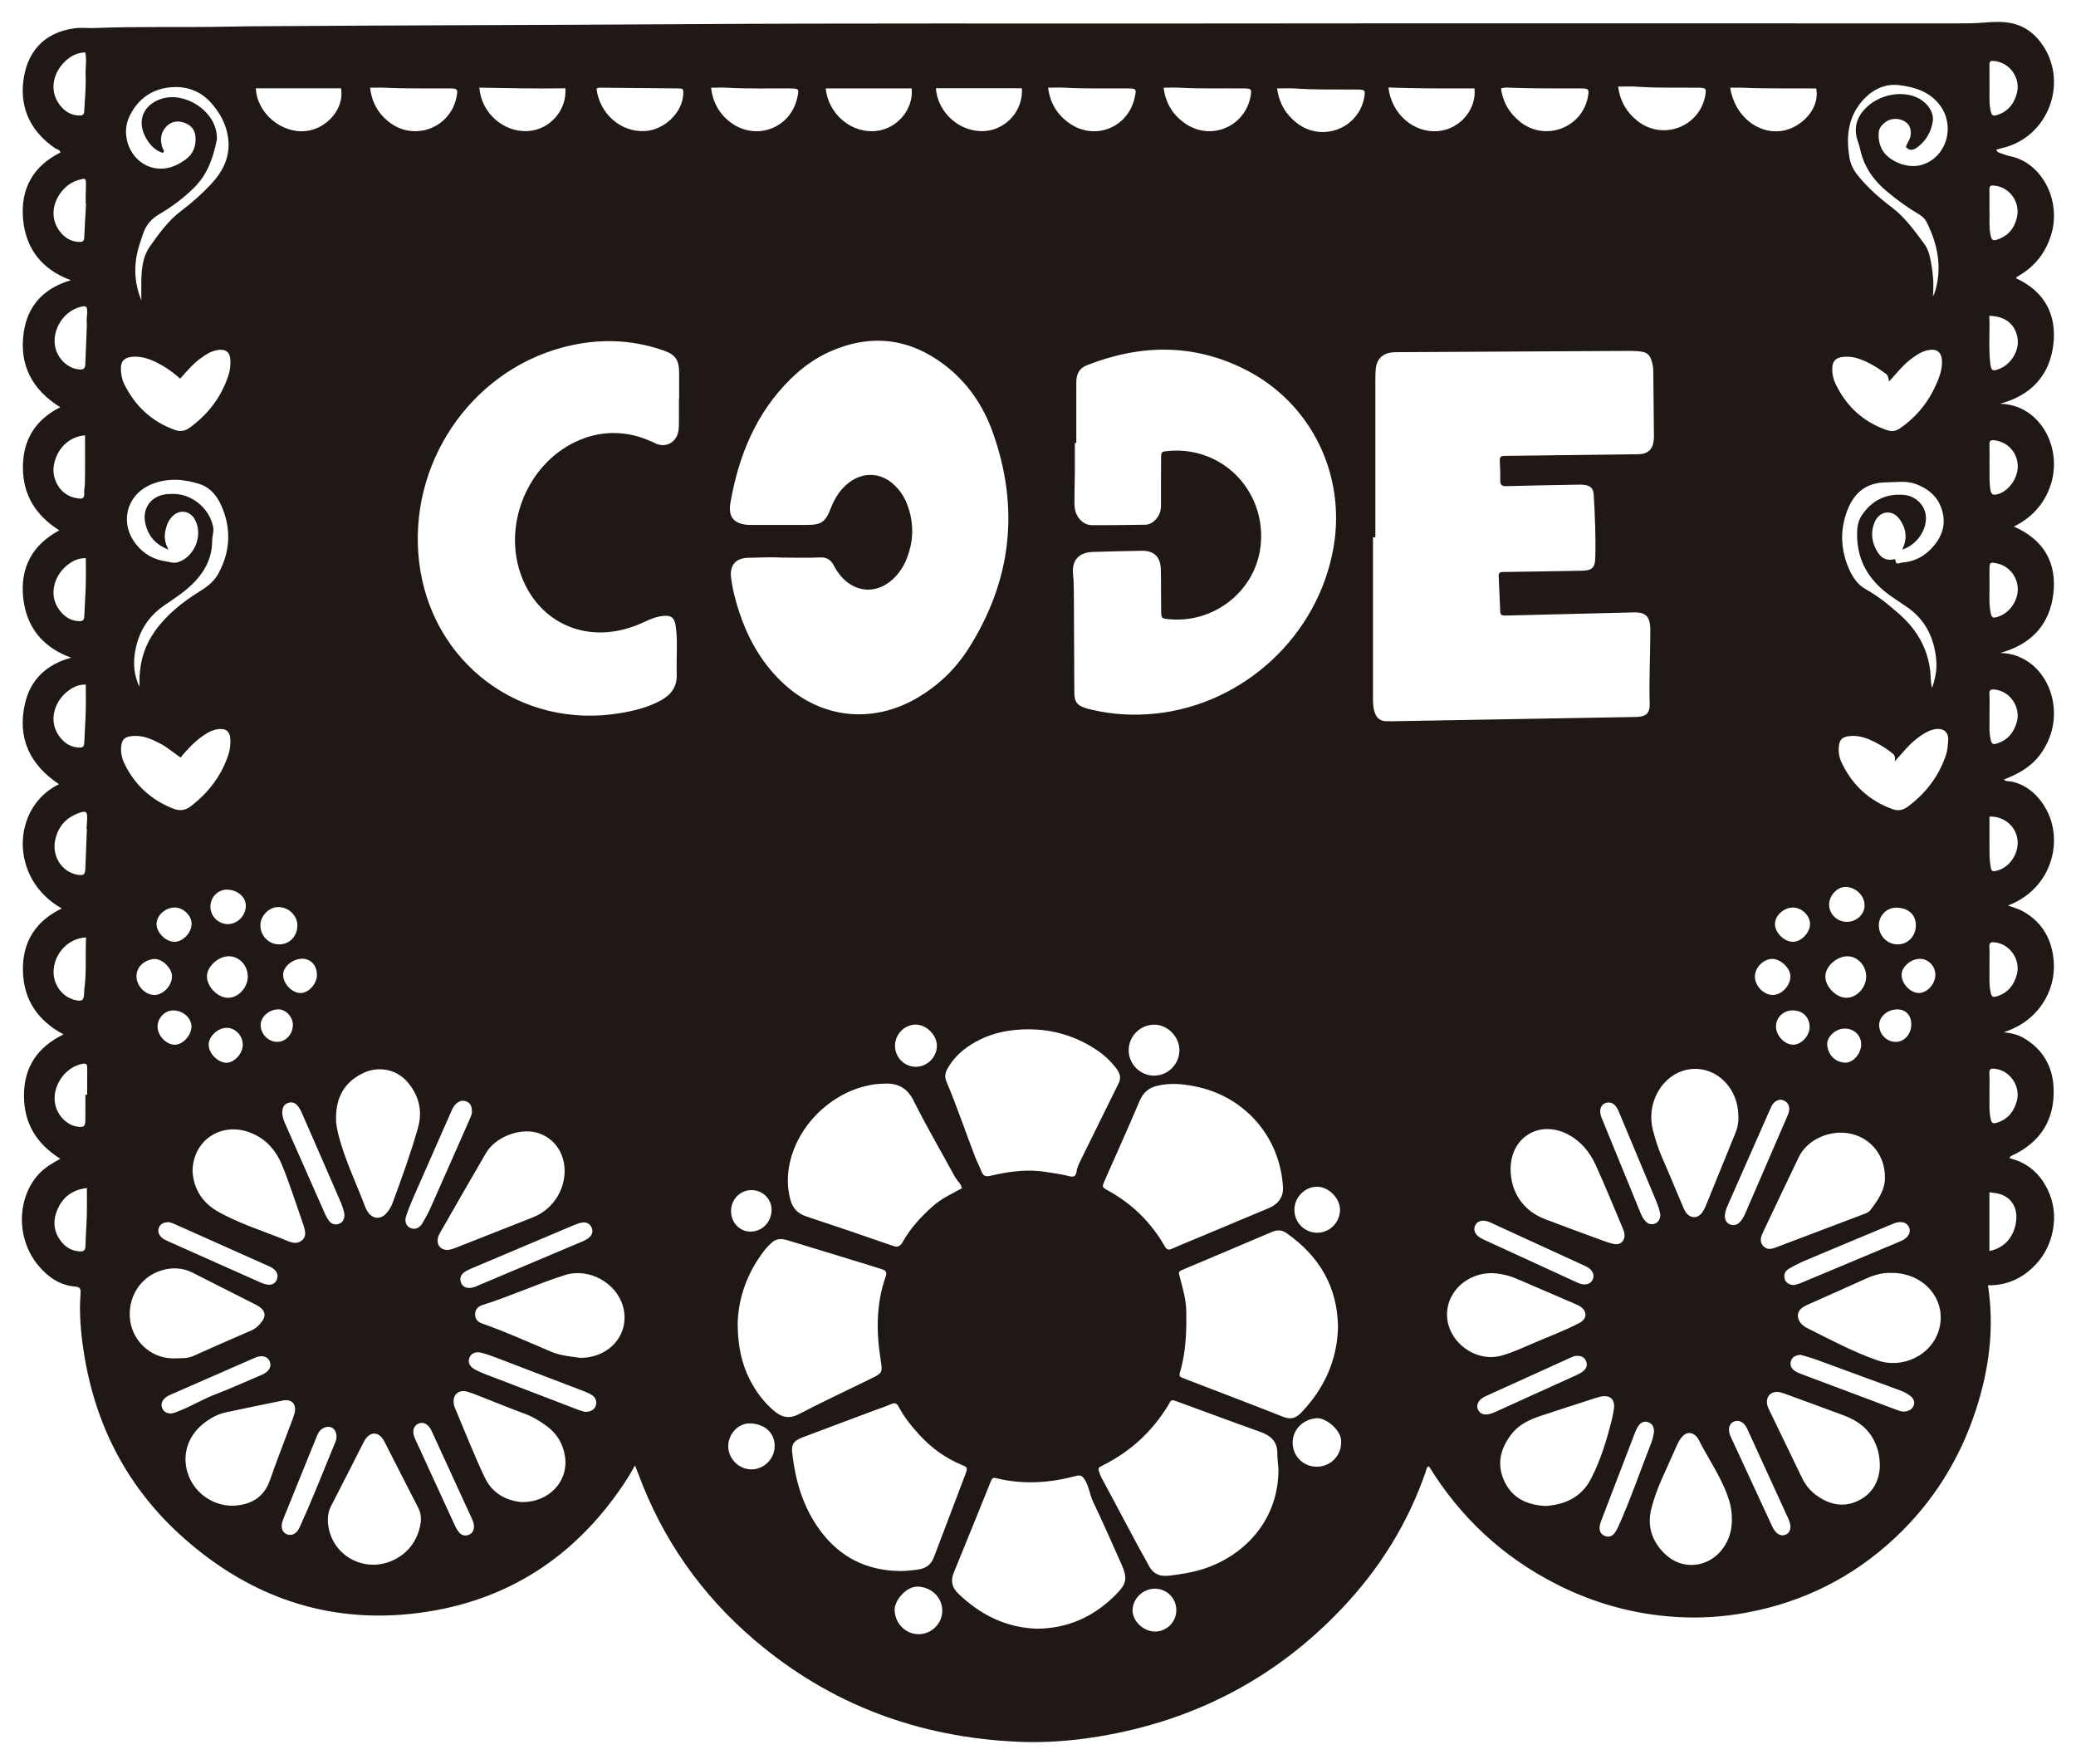 <svg width="379" height="322" viewBox="0 0 379 322" fill="none" xmlns="http://www.w3.org/2000/svg">
<g filter="url(#filter0_d_75_87)">
<path d="M362.931 230.615C364.129 238.479 363.13 245.908 360.781 253.186C357.846 262.291 352.933 270.182 345.953 276.721C338.283 283.905 329.243 288.429 318.894 290.361C314.661 291.151 310.397 291.418 306.133 291.167C298.395 290.706 291.05 288.685 284.117 285.156C274.344 280.182 266.627 273.004 260.877 263.663C260.406 263.773 260.432 264.213 260.317 264.538C257.047 274.082 251.815 282.428 244.878 289.717C232.745 302.466 217.912 310.11 200.589 312.979C195.661 313.796 190.68 314.163 185.694 313.932C167.654 313.1 151.566 307.152 137.754 295.376C128.038 287.093 120.939 276.973 116.512 264.983C116.35 264.548 116.172 264.113 115.932 263.501C115.398 264.407 114.985 265.176 114.519 265.904C105.897 279.303 93.806 287.722 78.063 290.193C61.2 292.837 46.274 288.046 33.534 276.742C23.264 267.627 17.299 256.108 15.254 242.542C14.73 239.065 14.432 235.578 14.709 232.065C14.767 231.316 14.657 230.929 13.705 230.85C10.869 230.615 8.703 229.075 6.935 226.929C2.964 222.106 3.063 214.787 6.987 210.41C8.107 209.163 9.53 208.357 11.005 207.514C6.705 204.807 4.371 201.09 4.376 195.974C4.387 190.765 6.83 187.152 11.596 184.817C6.872 182.293 4.308 178.487 4.188 173.246C4.062 167.979 6.464 164.156 11.277 161.826C1.614 156.386 2.121 143.344 10.775 139.145C5.459 135.616 3.136 130.736 4.549 124.479C5.527 120.134 8.384 117.317 12.998 116.05C7.714 114.16 4.795 110.39 4.235 105.102C3.665 99.719 5.82 95.478 10.832 92.808C6.574 90.132 4.219 86.415 4.183 81.425C4.146 76.347 6.427 72.629 11 70.336C5.904 67.178 3.482 62.665 4.324 56.738C5.02 51.843 7.903 48.628 12.941 47.151C7.672 45.214 4.722 41.434 4.219 36.072C3.707 30.591 5.941 26.371 11.021 23.847C10.963 23.302 10.419 23.302 10.09 23.077C5.752 20.13 3.639 15.962 4.251 10.836C4.858 5.773 7.761 1.94 13.647 1.16C14.861 0.998 16.054 1.165 17.252 1.118C25.262 0.794 33.278 1.034 41.288 0.867C42.768 0.835 44.249 0.809 45.735 0.799C71.863 0.61 97.996 0.584 124.125 0.417C155.579 0.207 187.039 0.328 218.493 0.291C264.665 0.239 310.832 0.275 357.003 0.275C358.793 0.275 360.577 0.27 362.377 0.113C363.93 -0.018 365.62 -0.097 367.227 0.233C369.419 0.684 371.145 1.898 372.49 3.647C377.874 10.647 374.08 21.093 365.469 23.041C365.155 23.109 364.851 23.213 364.443 23.329C364.616 23.805 364.982 23.884 365.312 23.994C365.83 24.161 366.342 24.381 366.876 24.486C372.851 25.648 376.445 32.753 374.405 39.047C373.453 41.984 371.731 44.298 369.147 45.974C368.827 46.183 368.493 46.371 368.174 46.576C368.137 46.596 368.132 46.665 368.069 46.806C373.212 49.162 375.503 53.377 374.87 58.833C374.216 64.461 370.873 68.158 365.113 69.707C372.767 69.802 377.146 78.614 373.887 85.792C372.61 88.603 370.58 90.666 367.661 92.122C373.16 94.51 375.556 98.808 374.855 104.468C374.164 110.023 370.821 113.662 365.165 115.181C372.94 115.374 377.083 124.238 373.897 131.265C372.354 134.663 370.073 136.674 365.845 138.286C365.992 138.391 366.117 138.553 366.248 138.558C370.428 138.757 373.746 142.601 374.677 146.658C375.964 152.266 373.17 158.842 366.562 161.292C367.488 161.638 368.43 161.858 369.246 162.308C372.861 164.303 374.645 167.502 374.938 171.534C375.331 176.827 372.165 182.403 365.809 184.419C367.227 184.597 368.336 184.848 369.335 185.414C372.872 187.424 374.729 190.587 374.907 194.54C375.169 200.325 372.563 204.53 367.247 206.97C367.153 207.012 367.064 207.08 366.986 207.148C366.949 207.179 366.949 207.242 366.881 207.42C369.754 208.132 371.941 209.771 373.416 212.368C374.713 214.645 375.221 217.096 374.912 219.651C374.551 222.672 373.29 225.316 371.035 227.436C368.786 229.552 366.128 230.651 362.931 230.62V230.615ZM251.093 94.08C250.947 94.08 250.806 94.08 250.659 94.08C250.659 103.745 250.659 113.416 250.659 123.081C250.659 124.123 250.633 125.16 251.015 126.171C251.371 127.108 251.993 127.6 252.977 127.647C253.359 127.663 253.746 127.663 254.128 127.657C263.734 127.49 273.334 127.317 282.94 127.15C288.151 127.061 293.367 126.977 298.578 126.877C300.551 126.841 301.226 126.223 301.168 124.328C301.043 120.149 301.268 115.982 301.283 111.809C301.283 111.207 301.309 110.594 301.231 109.997C301.043 108.526 300.31 107.866 298.84 107.793C298.291 107.767 297.741 107.798 297.192 107.814C290.113 107.987 283.034 108.159 275.955 108.337C275.516 108.348 275.076 108.348 274.637 108.358C274.177 108.374 273.91 108.185 273.889 107.704C273.795 105.51 273.7 103.316 273.601 101.117C273.58 100.635 273.81 100.41 274.281 100.41C274.663 100.41 275.05 100.4 275.432 100.395C279.879 100.327 284.321 100.269 288.768 100.18C290.621 100.143 291.191 99.656 291.238 97.86C291.343 94.017 291.186 90.174 290.955 86.331C290.882 85.08 290.328 84.614 289.056 84.493C288.512 84.441 287.958 84.472 287.413 84.483C283.296 84.561 279.178 84.619 275.066 84.74C274.203 84.766 273.873 84.54 273.889 83.661C273.915 82.451 273.852 81.247 273.805 80.038C273.784 79.493 273.999 79.216 274.559 79.221C274.888 79.226 275.218 79.21 275.547 79.205C283.39 79.111 291.233 79.017 299.081 78.917C300.865 78.896 301.801 77.996 301.927 76.205C301.937 76.043 301.948 75.875 301.948 75.713C301.911 71.702 301.88 67.692 301.827 63.686C301.822 63.199 301.749 62.697 301.623 62.225C301.21 60.66 300.718 60.257 299.117 60.115C298.516 60.063 297.914 60.053 297.307 60.053C283.364 60.126 269.421 60.199 255.483 60.283C254.934 60.283 254.379 60.283 253.84 60.367C252.354 60.597 251.381 61.587 251.193 63.1C251.099 63.859 251.088 64.634 251.088 65.404C251.083 74.959 251.088 84.52 251.088 94.075L251.093 94.08ZM142.787 97.782C141.102 97.672 138.853 97.761 136.603 97.819C134.306 97.876 133.202 99.148 133.464 101.437C133.663 103.185 134.092 104.892 134.594 106.578C136.184 111.871 138.701 116.631 142.735 120.49C149.688 127.144 159.142 128.254 167.445 123.396C171.259 121.165 174.398 118.175 176.758 114.474C184.684 102.044 186.191 88.813 181.247 74.933C179.505 70.043 176.632 65.812 172.457 62.629C165.996 57.702 158.99 56.88 151.545 60.168C148.804 61.377 146.413 63.126 144.289 65.226C137.974 71.456 134.835 79.247 133.343 87.808C132.883 90.447 134.081 91.708 136.776 91.818C136.938 91.823 137.105 91.818 137.267 91.818C140.558 91.818 143.849 91.808 147.14 91.818C149.939 91.829 150.677 91.352 151.681 88.755C152.409 86.876 153.455 85.221 155.098 84.012C157.667 82.122 160.717 82.263 163.097 84.378C164.358 85.499 165.222 86.891 165.766 88.473C166.906 91.782 166.77 95.059 165.405 98.279C164.861 99.557 164.097 100.688 163.087 101.646C160.12 104.458 156.181 104.269 153.518 101.164C153.021 100.588 152.592 99.934 152.241 99.253C151.671 98.154 150.902 97.677 149.604 97.751C147.527 97.866 145.434 97.782 142.787 97.782ZM196.498 76.86C196.409 76.86 196.32 76.86 196.226 76.86C196.226 78.619 196.237 80.373 196.226 82.132C196.21 84.163 196.137 86.195 196.163 88.227C196.195 90.169 197.613 91.844 199.281 91.86C202.52 91.886 205.759 91.823 208.992 91.787C209.871 91.776 210.535 91.379 211.106 90.693C211.702 89.975 211.958 89.2 211.953 88.274C211.943 85.42 211.953 82.561 211.974 79.703C211.985 78.457 212.006 78.441 213.256 78.326C215.071 78.158 216.871 78.278 218.645 78.734C226.461 80.729 231.39 88.452 230.009 96.546C228.69 104.253 221.413 109.761 213.497 109.034C212.006 108.898 211.995 108.898 211.979 107.327C211.953 104.855 211.979 102.384 211.917 99.913C211.854 97.614 210.671 96.499 208.39 96.536C205.429 96.583 202.462 96.661 199.501 96.75C196.922 96.824 195.609 98.321 195.902 100.918C196.012 101.908 196.038 102.887 196.043 103.876C196.064 107.997 196.09 112.118 196.106 116.233C196.116 118.322 196.106 120.406 196.137 122.495C196.163 124.144 196.624 124.736 198.188 125.254C198.549 125.375 198.926 125.458 199.302 125.547C203.132 126.458 206.993 126.657 210.907 126.26C227.142 124.589 240.692 111.966 243.46 95.881C245.741 82.609 239.369 69.576 227.408 63.492C217.918 58.665 208.186 58.827 198.403 62.681C196.953 63.252 196.498 64.388 196.493 65.817C196.493 69.498 196.493 73.174 196.493 76.854L196.498 76.86ZM123.942 68.765H123.984C123.984 67.173 123.999 65.582 123.984 63.99C123.957 61.67 123.293 60.718 121.101 59.958C115 57.848 108.832 57.764 102.632 59.44C85.675 64.027 74.437 80.881 76.514 98.546C78.68 116.987 95.077 129.286 113.347 126.155C115.89 125.72 118.401 125.097 120.687 123.83C122.482 122.83 123.602 121.406 123.544 119.207C123.492 117.175 123.586 115.144 123.565 113.112C123.555 112.128 123.481 111.133 123.34 110.159C123.136 108.761 122.471 108.269 121.069 108.426C119.856 108.557 118.725 108.997 117.637 109.521C116.45 110.097 115.225 110.536 113.943 110.871C105.871 112.981 98.331 109.165 95.281 101.389C91.661 92.148 96.103 80.917 105.06 76.655C107.801 75.352 110.679 74.807 113.698 75.132C115.79 75.352 117.758 76.011 119.651 76.928C121.409 77.776 123.262 76.912 123.779 75.017C123.905 74.551 123.936 74.043 123.942 73.55C123.963 71.959 123.947 70.367 123.947 68.775L123.942 68.765ZM244.271 238.28C244.177 230.803 240.802 225.269 234.916 221.122C234.09 220.541 233.252 220.431 232.285 220.845C226.89 223.148 221.481 225.421 216.081 227.704C215.087 228.122 215.134 228.122 215.422 229.248C215.924 231.206 216.515 233.138 216.563 235.206C216.646 239.065 216.505 242.887 215.391 246.615C215.249 247.092 215.391 247.343 215.83 247.5C216.139 247.61 216.442 247.736 216.751 247.856C222.585 250.102 228.429 252.317 234.236 254.616C235.56 255.139 236.528 254.919 237.48 253.935C241.749 249.532 244.103 244.317 244.271 238.285V238.28ZM233.394 264.087C233.32 263.155 233.19 262.229 233.195 261.297C233.205 259.139 232.002 258.056 230.098 257.375C225.085 255.595 220.099 253.731 215.103 251.903C213.638 251.369 213.879 251.532 213.209 252.616C210.321 257.312 206.423 260.92 201.495 263.401C200.396 263.956 200.38 263.93 200.799 265.066C200.893 265.323 201.003 265.579 201.134 265.82C204.043 271.171 206.826 276.596 209.803 281.915C210.65 283.434 211.922 283.795 213.387 283.627C215.506 283.386 217.619 283.051 219.676 282.397C226.885 280.098 233.462 273.737 233.399 264.092L233.394 264.087ZM234.231 212.797C233.723 203.446 227.21 196.315 218.734 194.43C216.264 193.88 213.774 193.582 211.242 194.205C209.662 194.592 208.699 195.446 208.055 196.959C205.999 201.807 203.833 206.608 201.709 211.425C201.17 212.645 201.134 212.692 202.248 213.3C206.695 215.734 210.164 219.153 212.67 223.546C213.031 224.185 213.397 224.196 213.999 223.929C215.349 223.321 216.725 222.777 218.09 222.201C222.59 220.316 227.094 218.441 231.589 216.546C233.404 215.782 234.278 214.514 234.236 212.792L234.231 212.797ZM134.678 237.798C134.688 241.777 135.457 245.065 136.933 247.935C138.052 250.102 139.501 252.019 141.374 253.595C142.761 254.757 144.126 255.034 145.874 254.123C150.154 251.893 154.528 249.851 158.86 247.731C161.193 246.589 161.146 246.594 160.738 243.966C159.953 238.913 159.974 233.897 161.695 229.012C161.988 228.185 161.669 227.892 161.02 227.683C159.927 227.327 158.823 226.991 157.724 226.651C153.11 225.243 148.49 223.845 143.881 222.426C142.824 222.101 141.819 222.012 140.935 222.787C140.443 223.216 139.983 223.698 139.58 224.211C136.336 228.384 134.725 233.133 134.672 237.803L134.678 237.798ZM164.207 282.774C165.368 282.779 166.509 282.653 167.654 282.491C169.036 282.297 169.983 281.601 170.48 280.297C172.41 275.219 174.351 270.145 176.266 265.061C176.753 263.763 176.475 263.784 175.492 263.365C172.578 262.124 170.066 260.328 167.906 257.977C166.446 256.385 165.101 254.741 164.097 252.835C163.741 252.16 163.385 251.987 162.674 252.307C161.721 252.731 160.727 253.05 159.749 253.411C155.333 255.066 150.912 256.71 146.502 258.385C144.943 258.977 144.461 259.616 144.618 261.071C145.178 266.281 146.617 271.203 149.793 275.459C153.377 280.266 158.211 282.674 164.201 282.774H164.207ZM189.466 293.303C195.085 293.219 199.684 291.062 203.556 287.24C205.727 285.093 205.905 284.146 204.676 281.397C202.991 277.643 201.353 273.868 199.574 270.161C198.957 268.878 198.837 267.454 198.094 266.192C197.581 265.312 197.22 265.208 196.352 265.438C191.564 266.71 186.735 267.025 181.885 265.826C181.326 265.689 181.121 265.815 180.917 266.328C178.662 271.925 176.397 277.517 174.111 283.099C173.514 284.559 173.812 285.8 174.901 286.853C178.997 290.816 183.811 293.172 189.472 293.308L189.466 293.303ZM204.477 192.728C204.487 192.021 204.137 191.472 203.729 190.943C202.708 189.629 201.51 188.508 200.124 187.597C195.593 184.607 190.602 183.487 185.234 184.016C182.299 184.304 179.547 185.183 177.061 186.812C175.382 187.911 173.99 189.283 172.991 191.037C172.562 191.791 172.41 192.54 172.771 193.388C174.691 197.938 176.266 202.624 178.04 207.231C178.375 208.101 178.83 208.928 179.154 209.787C179.568 210.86 180.112 210.797 181.022 210.582C184.297 209.823 187.609 209.378 190.973 209.933C192.381 210.164 193.809 210.326 195.18 210.698C196.09 210.944 196.43 210.63 196.54 209.855C196.671 208.959 197.1 208.195 197.482 207.409C199.663 202.98 201.845 198.55 204.032 194.121C204.252 193.676 204.492 193.247 204.477 192.728ZM175.617 212.902C175.392 211.986 174.718 211.52 174.351 210.849C171.835 206.221 169.161 201.671 166.812 196.959C165.583 194.493 163.804 193.655 161.277 193.812C160.785 193.843 160.288 193.849 159.801 193.912C152.393 194.88 145.775 200.975 144.179 208.305C143.692 210.54 143.697 212.76 144.294 214.991C144.718 216.562 145.618 217.525 147.187 218.038C152.45 219.771 157.688 221.567 162.92 223.389C163.804 223.698 164.28 223.614 164.766 222.756C166.205 220.195 168.162 218.064 170.365 216.117C171.913 214.75 173.755 213.923 175.617 212.902ZM345.122 228.348C343.808 228.306 342.234 228.688 340.706 229.379C337.211 230.965 333.695 232.51 330.19 234.076C329.839 234.233 329.483 234.39 329.169 234.599C328.097 235.322 327.929 236.385 328.683 237.437C329.086 237.997 329.666 238.296 330.258 238.594C334.375 240.646 338.425 242.825 342.804 244.338C347.303 245.893 352.54 243.442 353.943 238.872C355.596 233.468 351.4 228.238 345.127 228.353L345.122 228.348ZM317.371 200.1C317.377 198.058 316.937 196.435 316.037 194.948C314.091 191.749 310.465 190.362 307.112 191.503C303.01 192.906 300.582 197.744 301.754 202.257C302.194 203.954 302.701 205.624 303.413 207.242C304.694 210.148 305.903 213.096 307.143 216.017C307.316 216.42 307.478 216.834 307.713 217.2C308.55 218.473 309.937 218.515 310.811 217.258C311.182 216.724 311.417 216.096 311.669 215.488C313.411 211.226 315.137 206.959 316.874 202.692C317.256 201.76 317.382 200.791 317.371 200.09V200.1ZM344.117 210.87C344.133 206.996 341.653 203.87 338.059 202.99C334.276 202.069 329.975 203.922 328.385 207.226C326.219 211.719 324.089 216.237 321.949 220.745C321.515 221.656 321.091 222.609 321.949 223.489C322.755 224.316 323.681 223.902 324.555 223.572C329.682 221.64 334.809 219.698 339.932 217.75C340.497 217.536 341.119 217.352 341.485 216.865C342.888 215.017 344.19 213.111 344.117 210.87ZM61.342 200.195C61.321 201.017 61.53 202.142 61.818 203.268C62.995 207.802 65.051 212.001 66.694 216.357C66.83 216.714 67.018 217.059 67.249 217.363C68.112 218.525 69.509 218.604 70.482 217.53C71 216.96 71.403 216.321 71.675 215.583C73.344 211.059 74.987 206.525 76.305 201.886C77.2 198.739 76.462 195.885 74.332 193.446C72.297 191.116 68.986 190.55 66.213 191.917C62.932 193.54 61.336 196.2 61.342 200.189V200.195ZM103.077 209.698C103.066 206.368 101.078 203.619 98.054 202.765C94.816 201.854 90.431 203.556 88.72 206.478C85.953 211.205 83.243 215.965 80.517 220.714C80.328 221.044 80.129 221.384 80.009 221.745C79.543 223.175 80.464 224.332 81.945 224.133C82.531 224.054 83.101 223.808 83.656 223.588C88.192 221.808 92.723 220.012 97.259 218.227C100.769 216.844 103.087 213.462 103.082 209.698H103.077ZM282.244 270.899C285.692 270.637 288.674 269.349 290.437 265.972C292.195 262.595 293.284 258.982 294.225 255.317C294.388 254.684 294.487 254.029 294.607 253.385C294.958 251.474 293.969 250.516 292.101 250.961C291.834 251.024 291.573 251.102 291.311 251.186C287.978 252.265 284.64 253.328 281.318 254.438C279.278 255.118 277.331 255.993 275.955 257.768C273.915 260.396 273.188 263.276 274.637 266.375C276.086 269.485 278.781 270.737 282.249 270.904L282.244 270.899ZM105.944 243.861C111.469 243.861 115.094 239.306 113.734 234.468C112.515 230.122 107.482 227.379 103.171 228.74C98.049 230.353 93.167 232.625 88.045 234.233C87.229 234.489 86.743 235.034 86.737 235.913C86.732 236.798 87.229 237.322 88.035 237.599C92.33 239.097 96.469 240.987 100.654 242.751C102.47 243.516 104.364 243.615 105.944 243.861ZM32.378 243.94C33.283 243.94 34.313 243.956 35.307 243.51C38.813 241.94 42.329 240.395 45.855 238.872C46.755 238.484 47.404 237.84 47.932 237.06C48.513 236.206 48.393 235.405 47.597 234.73C47.31 234.484 46.964 234.29 46.624 234.117C42.81 232.18 38.991 230.243 35.166 228.316C33.309 227.379 31.363 227.311 29.401 227.923C25.471 229.149 23.138 233.075 23.792 237.227C24.378 240.95 27.758 244.28 32.367 243.94H32.378ZM35.161 209.876C35.334 212.818 36.788 215.426 39.655 217.08C43.705 219.415 48.204 220.724 52.494 222.52C53.368 222.887 54.32 223.112 55.136 222.405C56.063 221.604 55.665 220.609 55.414 219.656C55.398 219.604 55.382 219.551 55.361 219.499C54.085 215.881 52.939 212.211 51.485 208.666C50.281 205.739 48.209 203.493 45.034 202.524C39.974 200.985 35.145 204.404 35.156 209.876H35.161ZM275.778 209.399C275.778 213.598 278.08 217.007 282.024 218.525C285.504 219.86 289.004 221.133 292.499 222.415C293.216 222.677 293.948 222.939 294.696 223.086C295.805 223.3 296.643 222.536 296.58 221.405C296.559 221.033 296.438 220.651 296.292 220.3C294.649 216.41 293.059 212.499 291.316 208.661C290.233 206.279 288.596 204.289 286.2 203.048C281.046 200.378 275.778 203.593 275.778 209.404V209.399ZM68.185 281.622C71.502 281.632 75.897 279.344 76.76 274.208C76.938 273.14 76.844 272.171 76.336 271.192C74.369 267.402 72.449 263.585 70.503 259.778C70.304 259.391 70.121 258.982 69.864 258.632C68.965 257.364 67.698 257.37 66.762 258.632C66.631 258.804 66.521 258.998 66.422 259.192C64.434 263.098 62.456 267.004 60.447 270.899C59.866 272.025 59.762 273.198 59.919 274.412C60.457 278.57 63.968 281.632 68.18 281.627L68.185 281.622ZM42.528 270.857C45.834 270.695 48.178 269.375 49.298 266.145C50.391 262.988 51.61 259.878 52.777 256.747C53.122 255.82 53.515 254.914 53.771 253.961C54.2 252.354 53.264 251.328 51.657 251.647C48.168 252.338 44.688 253.082 41.209 253.815C39.906 254.092 38.755 254.689 37.662 255.459C34.476 257.7 33.147 261.26 34.235 264.799C35.339 268.407 38.745 270.889 42.533 270.857H42.528ZM264.173 235.913C264.147 240.845 269.348 244.788 274.098 243.458C276.06 242.908 277.897 242.06 279.759 241.259C282.626 240.023 285.561 238.95 288.329 237.494C289.799 236.725 289.82 235.316 288.413 234.426C288.135 234.254 287.827 234.123 287.528 233.997C283.955 232.458 280.382 230.934 276.814 229.389C275.694 228.903 274.527 228.625 273.329 228.473C268.5 227.871 264.199 231.379 264.173 235.919V235.913ZM343.186 263.715C343.196 261.867 342.856 260.501 342.244 259.187C341.103 256.736 339.094 255.302 336.656 254.385C333.114 253.061 329.557 251.767 326.004 250.469C325.596 250.317 325.172 250.165 324.743 250.108C323.263 249.914 322.316 250.956 322.635 252.427C322.713 252.799 322.881 253.155 323.048 253.495C325.026 257.595 327.024 261.689 328.992 265.794C329.651 267.171 330.613 268.276 331.853 269.124C334.187 270.726 336.703 271.203 339.314 269.904C341.993 268.569 343.076 266.203 343.186 263.705V263.715ZM95.166 270.182C100.225 270.292 103.778 266.422 103.16 261.972C102.836 259.632 101.722 257.715 99.817 256.317C98.582 255.411 97.28 254.61 95.815 254.071C93.398 253.181 91.012 252.202 88.61 251.265C87.538 250.846 86.476 250.38 85.377 250.055C83.687 249.553 82.541 250.636 82.861 252.359C82.902 252.574 82.97 252.783 83.054 252.987C84.843 257.234 86.523 261.532 88.495 265.7C89.918 268.7 92.498 269.899 95.161 270.192L95.166 270.182ZM316.168 273.03C316.158 271.983 316.001 270.972 315.692 269.957C314.452 265.862 311.92 262.427 310.036 258.663C309.942 258.469 309.79 258.296 309.633 258.145C308.864 257.38 307.938 257.38 307.18 258.171C306.641 258.731 306.316 259.427 306.002 260.134C305.139 262.092 304.25 264.035 303.381 265.988C302.617 267.689 301.99 269.443 301.508 271.245C300.614 274.606 301.613 277.449 304.061 279.753C307.138 282.643 311.763 282.193 314.368 278.873C315.713 277.161 316.247 275.182 316.168 273.03ZM25.471 121.39C25.471 120.84 25.456 120.291 25.471 119.746C25.566 116.594 26.481 113.709 28.323 111.149C30.536 108.076 33.476 105.787 36.652 103.824C38.002 102.992 39.148 102.028 39.891 100.656C42.083 96.593 42.261 92.415 40.362 88.2C39.572 86.452 38.352 84.98 36.49 84.373C33.628 83.441 30.688 83.211 27.805 84.342C23.081 86.195 21.71 91.452 24.886 95.41C26.288 97.159 28.129 98.175 30.327 98.478C31.017 98.573 31.698 98.861 32.43 98.641C35.58 97.698 37.202 93.51 35.491 90.687C34.601 89.221 32.812 88.986 31.556 90.169C30.761 90.918 30.4 91.881 30.185 92.918C29.96 94.017 30.086 95.08 30.756 96.321C28.328 95.389 27.072 93.787 26.56 91.677C25.832 88.682 27.721 86.31 30.787 86.174C31.227 86.153 31.666 86.148 32.106 86.174C35.386 86.41 38.253 88.97 38.902 92.122C39.09 93.033 38.734 93.845 38.734 94.714C38.734 97.583 37.599 99.981 35.648 102.081C33.979 103.876 31.954 105.17 29.966 106.531C26.832 108.678 25.126 111.683 24.598 115.379C24.305 117.442 24.54 119.469 25.471 121.38V121.39ZM347.267 96.316C348.324 94.195 347.942 92.373 346.77 90.745C345.436 88.897 343.076 89.248 342.218 91.363C341.444 93.279 341.716 95.127 342.82 96.84C343.379 97.709 344.169 98.264 345.294 98.169C345.545 98.148 346.001 97.944 346.027 98.237C346.116 99.258 346.749 98.74 347.183 98.703C349.166 98.552 350.929 97.792 352.326 96.405C354.346 94.405 355.408 92.028 354.544 89.127C353.812 86.666 352.043 85.195 349.72 84.342C347.983 83.703 346.199 84.038 344.4 84.043C340.633 84.064 338.44 86.028 337.227 89.232C335.898 92.74 336.023 96.326 337.535 99.798C338.2 101.327 339.126 102.73 340.617 103.557C342.888 104.814 344.865 106.442 346.791 108.144C349.893 110.887 351.871 114.238 352.384 118.432C352.499 119.374 352.425 120.369 352.713 121.594C353.351 119.783 353.618 118.181 353.498 116.636C353.174 112.521 351.52 109.044 347.963 106.678C346.916 105.981 345.859 105.285 344.844 104.547C340.899 101.667 338.833 97.84 339.053 92.881C339.1 91.813 339.366 90.813 339.973 89.944C341.815 87.284 344.379 86.059 347.586 86.336C349.626 86.514 351.259 88.07 351.557 89.928C351.96 92.478 350.029 95.468 347.272 96.321L347.267 96.316ZM25.801 50.806C25.801 49.298 25.78 48.199 25.801 47.104C25.853 44.947 26.089 42.795 27.365 40.989C29.04 38.617 30.73 36.251 33.1 34.476C35.03 33.025 36.835 31.418 38.489 29.659C40.723 27.282 42.093 24.569 41.649 21.182C41.314 18.637 40.121 16.522 38.42 14.648C36.542 12.579 34.052 11.747 31.446 11.909C27.951 12.129 25.199 13.962 23.656 17.187C21.731 21.218 24.268 26.208 28.595 26.742C30.562 26.988 32.226 26.287 33.795 25.177C35.297 24.114 35.831 22.669 35.679 20.899C35.569 19.59 34.795 18.8 33.623 18.396C32.388 17.972 31.216 18.161 30.306 19.161C29.28 20.287 29.202 21.616 29.662 23.009C29.756 23.292 30.154 23.507 29.741 23.925C28.271 23.459 27.303 22.386 26.586 21.067C24.974 18.114 26.105 15.229 29.296 14.093C33.471 12.606 38.959 15.957 39.535 20.355C39.593 20.789 39.645 21.25 39.556 21.669C38.897 24.873 37.84 27.889 35.428 30.261C33.539 32.12 31.436 33.727 29.165 35.041C27.627 35.931 26.638 37.093 26.105 38.717C25.691 39.963 25.226 41.209 24.98 42.497C24.462 45.199 24.608 47.874 25.791 50.806H25.801ZM344.876 65.639C344.724 64.985 344.745 64.555 344.269 64.21C342.668 63.032 341.004 62.005 339.1 61.403C338.304 61.152 337.488 61.079 336.662 61.131C335.076 61.241 334.448 61.964 334.496 63.581C334.522 64.472 334.741 65.325 335.123 66.116C337.106 70.194 340.183 73.053 344.515 74.519C345.367 74.807 346.069 74.723 346.817 74.216C349.945 72.09 352.174 69.257 353.644 65.791C354.162 64.571 354.56 63.335 354.534 61.985C354.497 60.304 353.644 59.597 352.002 59.916C350.783 60.152 349.804 60.843 348.836 61.571C347.382 62.665 346.273 64.105 344.876 65.639ZM32.89 65.116C31.467 63.838 29.939 62.791 28.25 62C26.942 61.388 25.581 61 24.122 61.131C22.688 61.262 22.018 61.953 22.071 63.377C22.107 64.299 22.249 65.236 22.667 66.084C24.64 70.09 27.658 72.933 31.896 74.467C32.948 74.849 33.79 74.687 34.648 74.064C38.018 71.598 40.435 68.446 41.727 64.445C42.004 63.592 42.083 62.733 42.067 61.854C42.031 60.257 41.214 59.623 39.603 59.916C38.436 60.131 37.484 60.77 36.558 61.456C35.187 62.471 34.083 63.765 32.896 65.116H32.89ZM32.958 134.281C32.027 133.605 31.242 133.014 30.437 132.448C29.626 131.883 28.741 131.453 27.836 131.05C26.56 130.485 25.236 130.192 23.844 130.396C22.688 130.569 22.249 131.05 22.128 132.228C22.013 133.344 22.238 134.412 22.72 135.407C24.598 139.26 27.538 141.977 31.53 143.574C32.76 144.067 33.795 143.978 34.879 143.14C38.08 140.658 40.44 137.595 41.706 133.721C41.983 132.872 42.078 132.014 42.062 131.129C42.031 129.495 41.256 128.856 39.655 129.124C38.483 129.322 37.526 129.951 36.6 130.642C35.234 131.663 34.104 132.93 32.958 134.276V134.281ZM345.906 134.993C346.142 133.967 345.692 133.652 345.226 133.302C343.997 132.37 342.689 131.59 341.271 130.987C340.041 130.464 338.765 130.202 337.431 130.396C336.274 130.569 335.835 131.045 335.709 132.223C335.594 133.281 335.783 134.307 336.233 135.249C338.158 139.281 341.192 142.108 345.409 143.669C346.508 144.077 347.397 143.92 348.308 143.239C351.599 140.778 353.99 137.668 355.282 133.742C355.544 132.951 355.585 132.139 355.659 131.323C355.826 129.485 354.638 128.684 352.776 129.218C351.766 129.506 350.903 130.097 350.066 130.726C348.569 131.841 347.434 133.317 345.906 134.993ZM352.86 50.146C352.99 49.858 353.158 49.576 353.252 49.272C354.602 44.816 353.76 40.628 351.745 36.57C351.353 35.779 350.694 35.324 349.982 34.905C348.041 33.758 346.246 32.407 344.515 30.978C342.082 28.968 340.329 26.512 339.628 23.381C339.523 22.904 339.393 22.423 339.225 21.962C338.315 19.465 338.885 17.36 340.805 15.548C343.222 13.271 347.105 12.506 349.956 13.794C351.834 14.642 353.116 16.491 352.849 18.161C352.551 20.067 351.646 21.658 350.087 22.852C349.365 23.407 348.679 23.622 347.957 22.852C348.093 22.156 348.622 21.627 348.773 20.904C348.878 20.402 348.868 19.983 348.747 19.48C348.344 17.81 345.713 17.056 344.096 18.375C343.542 18.831 343.071 19.334 342.992 20.13C342.861 21.47 343.186 22.815 343.913 23.784C345.211 25.522 348.282 26.863 350.866 26.088C355.486 24.695 357.098 18.779 353.953 14.946C352.038 12.611 349.38 11.862 346.67 11.537C344.337 11.26 342.15 12.176 340.434 13.93C337.425 17.004 336.97 20.742 337.64 24.768C337.844 25.988 338.378 27.046 339.147 27.999C340.947 30.235 343.086 32.125 345.367 33.842C347.779 35.659 349.48 38.083 351.253 40.444C351.777 41.141 352.117 41.973 352.31 42.837C352.849 45.251 353.116 47.68 352.87 50.146H352.86ZM129.822 12.009C130.105 14.695 131.402 16.925 133.49 18.428C138.115 21.758 144.32 19.396 145.555 13.836C145.916 12.223 145.863 12.155 144.252 12.145C140.48 12.113 136.702 12.229 132.93 12.019C131.899 11.962 130.869 12.009 129.822 12.009ZM191.35 12.009C191.706 14.862 193.04 16.967 195.232 18.501C199.852 21.732 205.931 19.334 207.15 13.831C207.506 12.218 207.459 12.15 205.848 12.14C202.075 12.108 198.298 12.223 194.526 12.014C193.495 11.956 192.464 12.004 191.35 12.004V12.009ZM315.865 12.004C316.676 17.224 321.034 20.663 325.538 19.852C328.683 19.287 332.309 16.009 331.571 12.15C327.108 12.103 322.624 12.208 318.146 12.009C317.439 11.977 316.733 12.009 315.859 12.009L315.865 12.004ZM274.035 12.155C274.36 14.7 275.574 16.658 277.462 18.192C282.056 21.925 288.899 19.37 289.914 13.569C290.134 12.312 290.014 12.15 288.737 12.145C284.415 12.129 280.094 12.176 275.772 12.014C275.233 11.993 274.679 11.915 274.035 12.155ZM67.562 12.004C67.85 14.6 69.001 16.674 70.968 18.234C75.562 21.873 82.222 19.423 83.352 13.674C83.624 12.297 83.52 12.15 82.154 12.14C78.215 12.113 74.275 12.202 70.341 12.014C69.42 11.967 68.499 12.009 67.562 12.009V12.004ZM212.429 12.004C212.806 14.925 214.182 17.067 216.458 18.601C221.093 21.726 227.22 19.15 228.293 13.663C228.565 12.286 228.46 12.15 227.084 12.14C223.202 12.108 219.315 12.213 215.432 12.014C214.459 11.962 213.481 12.009 212.429 12.009V12.004ZM46.708 12.119C46.886 16.632 51.406 20.444 55.911 19.91C59.809 19.444 62.911 15.705 62.257 12.119H46.713H46.708ZM103.213 12.119C97.897 12.208 92.707 12.092 87.507 11.998C87.873 16.669 91.99 20.234 96.464 19.92C100.393 19.642 103.506 16.134 103.218 12.119H103.213ZM108.895 12.171C109.47 16.815 113.357 20.182 117.784 19.92C121.242 19.716 124.496 16.637 124.721 13.354C124.8 12.197 124.774 12.15 123.623 12.14C119.128 12.087 114.634 12.045 110.14 12.009C109.763 12.009 109.371 11.92 108.9 12.171H108.895ZM166.441 12.145H150.745C151.21 16.815 155.407 20.365 159.896 19.915C163.767 19.527 166.791 16.009 166.446 12.145H166.441ZM186.552 12.108H170.851C171.207 16.669 175.324 20.234 179.798 19.92C183.727 19.642 186.84 16.134 186.552 12.108ZM253.479 11.967C254.028 16.878 258.204 20.386 262.677 19.92C266.554 19.517 269.593 15.957 269.185 12.145C264.011 12.145 258.821 12.176 253.474 11.972L253.479 11.967ZM295.403 11.81C295.779 14.527 296.993 16.548 298.965 18.098C303.575 21.711 310.282 19.171 311.318 13.433C311.548 12.161 311.444 12.024 310.12 12.009C306.343 11.972 302.565 12.092 298.793 11.82C297.705 11.742 296.611 11.81 295.403 11.81ZM233.148 12.14C233.524 14.862 234.738 16.878 236.711 18.428C241.32 22.041 248.027 19.496 249.063 13.763C249.294 12.49 249.189 12.354 247.86 12.344C244.083 12.307 240.305 12.428 236.533 12.155C235.445 12.077 234.351 12.145 233.148 12.145V12.14ZM86.157 198.969C86.167 198.058 85.937 197.393 85.189 197.069C84.451 196.744 83.797 196.99 83.232 197.514C82.777 197.938 82.547 198.498 82.306 199.053C80.03 204.221 77.744 209.383 75.478 214.556C74.997 215.661 74.547 216.782 74.16 217.923C73.804 218.96 74.144 219.813 74.939 220.164C75.735 220.515 76.582 220.201 77.142 219.253C77.671 218.358 78.173 217.441 78.597 216.488C80.982 211.132 83.342 205.76 85.707 200.388C85.926 199.886 86.172 199.388 86.162 198.964L86.157 198.969ZM85.785 231.091C86.293 231.086 86.748 230.887 87.198 230.693C93.555 228.012 99.917 225.332 106.268 222.64C106.718 222.452 107.168 222.216 107.54 221.907C108.078 221.452 108.319 220.834 108.031 220.138C107.723 219.384 107.1 219.054 106.321 219.159C105.839 219.221 105.363 219.389 104.913 219.578C98.603 222.232 92.299 224.897 86 227.573C85.55 227.761 85.1 227.986 84.707 228.279C84.064 228.761 83.881 229.447 84.189 230.185C84.472 230.871 85.068 231.128 85.79 231.096L85.785 231.091ZM106.802 253.726C107.874 253.736 108.586 253.27 108.785 252.527C108.994 251.746 108.722 251.097 108.073 250.668C107.623 250.369 107.111 250.149 106.603 249.951C101.136 247.851 95.663 245.757 90.185 243.673C89.416 243.38 88.637 243.118 87.841 242.924C86.769 242.667 85.968 243.065 85.675 243.903C85.403 244.673 85.722 245.427 86.633 245.94C87.25 246.291 87.909 246.573 88.574 246.83C94.245 249.019 99.922 251.191 105.599 253.359C106.054 253.532 106.535 253.642 106.807 253.726H106.802ZM314.891 217.928C314.897 218.609 315.132 219.206 315.823 219.499C316.503 219.787 317.12 219.604 317.628 219.085C318.219 218.488 318.528 217.714 318.852 216.96C321.337 211.221 323.812 205.483 326.297 199.744C326.496 199.283 326.679 198.833 326.648 198.32C326.611 197.66 326.292 197.179 325.69 196.896C325.073 196.608 324.513 196.765 324 197.163C323.645 197.44 323.446 197.833 323.263 198.236C320.631 204.21 317.994 210.179 315.362 216.153C315.116 216.708 314.939 217.284 314.881 217.923L314.891 217.928ZM327.595 230.568C327.877 230.484 328.306 230.389 328.709 230.222C334.731 227.709 340.753 225.19 346.77 222.661C347.277 222.452 347.779 222.211 348.151 221.792C348.58 221.311 348.789 220.75 348.549 220.122C348.287 219.436 347.753 219.101 347.021 219.075C346.456 219.059 345.943 219.237 345.436 219.452C340.12 221.672 334.804 223.881 329.499 226.122C328.495 226.546 327.516 227.054 326.569 227.609C325.905 227.997 325.591 228.641 325.811 229.442C326.004 230.138 326.658 230.583 327.595 230.573V230.568ZM62.885 217.724C62.775 216.886 62.446 216.007 62.079 215.159C59.756 209.781 57.412 204.415 55.058 199.053C54.864 198.608 54.608 198.168 54.294 197.802C53.828 197.257 53.196 197.084 52.51 197.357C51.888 197.603 51.61 198.116 51.547 198.765C51.474 199.556 51.694 200.294 52.003 200.996C54.446 206.556 56.9 212.111 59.369 217.666C59.568 218.111 59.819 218.551 60.128 218.923C60.588 219.473 61.221 219.646 61.907 219.384C62.602 219.112 62.875 218.541 62.885 217.724ZM328.719 243.311C327.872 243.38 327.27 243.615 327.003 244.317C326.71 245.081 326.956 245.73 327.6 246.196C327.95 246.448 328.358 246.631 328.767 246.783C334.558 248.966 340.35 251.144 346.142 253.312C346.655 253.506 347.178 253.715 347.738 253.657C348.486 253.579 349.124 253.265 349.386 252.495C349.637 251.757 349.26 251.218 348.721 250.783C348.114 250.296 347.408 249.992 346.686 249.725C341.595 247.851 336.51 245.977 331.414 244.123C330.493 243.788 329.536 243.552 328.719 243.306V243.311ZM303.114 217.719C302.984 216.912 302.691 216.033 302.33 215.169C300.106 209.86 297.888 204.545 295.664 199.236C295.497 198.833 295.319 198.42 295.078 198.064C294.576 197.331 293.781 197.074 293.08 197.357C292.378 197.639 292.017 198.378 292.169 199.268C292.216 199.535 292.295 199.802 292.399 200.058C294.764 205.844 297.129 211.63 299.499 217.41C299.729 217.965 299.996 218.515 300.43 218.949C300.891 219.41 301.451 219.598 302.084 219.373C302.79 219.122 303.073 218.557 303.125 217.714L303.114 217.719ZM289.318 230.458C289.977 230.442 290.479 230.17 290.767 229.562C291.06 228.944 290.903 228.384 290.5 227.876C290.144 227.431 289.642 227.206 289.14 226.976C283.563 224.415 277.98 221.86 272.403 219.3C271.906 219.07 271.404 218.834 270.844 218.824C270.122 218.813 269.546 219.091 269.274 219.787C269.028 220.405 269.191 220.97 269.635 221.457C270.017 221.871 270.514 222.106 271.011 222.337C276.589 224.902 282.166 227.463 287.743 230.023C288.245 230.253 288.748 230.473 289.313 230.458H289.318ZM30.845 219.106C29.924 219.08 29.359 219.342 29.045 220.023C28.731 220.714 28.956 221.305 29.442 221.824C29.793 222.19 30.248 222.384 30.698 222.588C36.307 225.091 41.91 227.594 47.524 230.086C47.969 230.285 48.45 230.458 48.931 230.505C49.643 230.583 50.239 230.285 50.532 229.599C50.82 228.923 50.648 228.306 50.135 227.787C49.779 227.431 49.329 227.227 48.874 227.028C43.265 224.525 37.662 222.017 32.053 219.52C31.603 219.321 31.153 219.106 30.839 219.106H30.845ZM301.963 257.391C301.958 256.474 301.676 255.914 300.98 255.637C300.273 255.354 299.661 255.584 299.222 256.139C298.924 256.516 298.699 256.977 298.521 257.433C296.428 262.852 294.351 268.276 292.279 273.7C292.143 274.051 292.049 274.438 292.028 274.815C291.991 275.538 292.305 276.109 292.996 276.381C293.697 276.658 294.32 276.423 294.754 275.857C295.083 275.428 295.324 274.925 295.549 274.428C297.762 269.47 299.504 264.328 301.498 259.281C301.754 258.626 301.843 257.904 301.963 257.396V257.391ZM326.873 274.716C326.857 274.077 326.621 273.522 326.37 272.972C323.953 267.679 321.531 262.391 319.108 257.103C318.972 256.804 318.831 256.501 318.643 256.233C318.067 255.422 317.246 255.155 316.508 255.506C315.776 255.857 315.477 256.642 315.734 257.631C315.802 257.893 315.917 258.15 316.032 258.396C318.496 263.726 320.955 269.061 323.425 274.386C323.655 274.884 323.901 275.376 324.314 275.763C324.796 276.219 325.355 276.386 325.978 276.14C326.616 275.889 326.841 275.344 326.878 274.711L326.873 274.716ZM86.528 274.606C86.528 274.041 86.293 273.538 86.068 273.04C83.692 267.862 81.312 262.684 78.937 257.506C78.706 257.008 78.481 256.506 78.042 256.144C77.534 255.731 76.969 255.6 76.357 255.883C75.75 256.165 75.473 256.679 75.457 257.333C75.447 257.898 75.667 258.401 75.897 258.899C78.272 264.077 80.647 269.26 83.028 274.433C83.232 274.878 83.478 275.318 83.787 275.695C84.247 276.255 84.875 276.428 85.565 276.166C86.266 275.899 86.533 275.323 86.533 274.606H86.528ZM61.431 258.192C61.394 256.679 60.185 256.014 58.924 256.747C58.365 257.076 58.082 257.569 57.847 258.145C55.832 263.129 53.808 268.108 51.793 273.093C51.652 273.449 51.516 273.815 51.459 274.187C51.317 275.103 51.689 275.8 52.411 276.077C53.122 276.35 53.881 276.083 54.399 275.329C54.613 275.014 54.76 274.653 54.917 274.302C57.125 269.454 59.055 264.496 61.08 259.574C61.268 259.118 61.483 258.668 61.431 258.192ZM287.842 243.49C287.481 243.479 287.026 243.688 286.582 243.893C281.543 246.175 276.505 248.458 271.466 250.746C271.168 250.882 270.865 251.029 270.598 251.212C269.771 251.794 269.494 252.595 269.839 253.328C270.19 254.071 270.938 254.364 271.948 254.113C272.319 254.024 272.675 253.872 273.026 253.715C277.965 251.479 282.903 249.244 287.837 246.998C288.282 246.793 288.727 246.552 289.093 246.238C289.637 245.778 289.841 245.149 289.558 244.458C289.276 243.772 288.711 243.484 287.837 243.49H287.842ZM31.227 254.019C31.776 253.956 32.273 253.72 32.786 253.521C35.035 252.642 37.107 251.354 39.357 250.506C42.083 249.474 44.72 248.254 47.398 247.128C47.901 246.919 48.419 246.71 48.816 246.312C49.329 245.799 49.517 245.186 49.23 244.505C48.942 243.819 48.361 243.547 47.639 243.563C47.079 243.579 46.577 243.825 46.08 244.045C41.204 246.175 36.328 248.312 31.452 250.443C30.949 250.663 30.437 250.872 30.039 251.27C29.531 251.783 29.327 252.39 29.631 253.071C29.929 253.746 30.51 254.014 31.232 254.019H31.227ZM215.317 187.733C215.333 185.267 213.183 183.052 210.755 183.042C208.155 183.032 206.031 185.162 206.057 187.754C206.083 190.278 208.186 192.357 210.703 192.346C213.23 192.341 215.296 190.273 215.317 187.733ZM244.841 259.276C245.05 257.275 242.194 254.752 240.352 254.883C237.93 255.055 235.994 256.914 235.989 259.338C235.989 261.852 237.987 263.794 240.514 263.731C242.942 263.674 244.873 261.679 244.841 259.276ZM172.023 289.931C171.976 287.518 169.977 285.695 167.555 285.617C165.431 285.549 163.202 288.203 163.322 290.025C163.479 292.45 165.41 294.361 167.827 294.298C170.166 294.24 172.07 292.261 172.028 289.926L172.023 289.931ZM137.001 255.82C134.939 255.741 133.082 257.542 132.956 259.752C132.825 262.077 134.699 264.124 137.037 264.218C139.36 264.307 141.374 262.391 141.427 260.05C141.479 257.626 139.695 255.925 136.995 255.825L137.001 255.82ZM236.308 216.782C236.276 219.112 238.129 221.007 240.446 221.023C242.743 221.038 244.627 219.148 244.632 216.823C244.632 214.75 242.633 212.692 240.551 212.63C238.301 212.562 236.339 214.478 236.313 216.787L236.308 216.782ZM15.866 55.225H15.834C15.834 54.895 15.824 54.566 15.834 54.241C15.85 53.859 15.908 53.482 15.913 53.099C15.928 51.869 15.766 51.743 14.636 52.036C11.612 52.817 9.483 56.162 10.058 59.241C10.466 61.403 12.308 63.21 14.333 63.425C15.254 63.524 15.541 63.315 15.578 62.419C15.682 60.021 15.766 57.628 15.86 55.23L15.866 55.225ZM15.871 147.292H15.798C15.819 146.962 15.845 146.637 15.866 146.307C15.887 145.983 15.913 145.653 15.913 145.328C15.913 144.15 15.714 143.972 14.573 144.349C12.146 145.145 10.613 146.831 10.079 149.318C9.441 152.297 11.283 155.14 14.076 155.659C15.28 155.879 15.536 155.685 15.583 154.486C15.677 152.088 15.771 149.695 15.866 147.297L15.871 147.292ZM15.588 195.844C15.698 195.844 15.808 195.844 15.918 195.844C15.918 194.205 15.902 192.571 15.928 190.932C15.939 190.273 15.704 190.063 15.055 190.184C11.827 190.786 9.404 194.372 10.079 197.587C10.513 199.66 12.203 201.367 14.097 201.65C15.316 201.833 15.562 201.65 15.583 200.43C15.609 198.901 15.588 197.372 15.588 195.844ZM15.866 212.86C13.223 213.169 11.439 214.514 10.461 216.85C9.535 219.049 9.833 221.138 11.45 222.944C12.24 223.829 13.26 224.326 14.463 224.426C15.18 224.483 15.583 224.305 15.604 223.463C15.646 221.551 15.803 219.64 15.855 217.729C15.897 216.153 15.866 214.577 15.866 212.86ZM15.573 5.569C14.134 5.59 12.978 6.207 11.999 7.087C9.702 9.16 8.682 12.841 11.345 15.669C12.198 16.574 13.265 17.077 14.547 17.087C15.076 17.087 15.337 16.93 15.369 16.354C15.489 14.124 15.719 11.893 15.63 9.658C15.578 8.307 15.866 6.946 15.573 5.569ZM15.714 33.188H15.646C15.646 32.638 15.641 32.093 15.646 31.549C15.656 30.947 15.698 30.345 15.693 29.748C15.688 28.491 15.641 28.486 14.374 28.842C13.454 29.098 12.648 29.559 11.973 30.188C9.744 32.24 8.714 35.837 11.261 38.654C12.099 39.581 13.15 40.109 14.422 40.162C14.981 40.183 15.348 40.094 15.379 39.392C15.458 37.324 15.599 35.256 15.714 33.188ZM15.526 75.472C12.643 75.661 10.241 77.938 9.802 81.153C9.483 83.451 10.937 86.446 13.977 86.933C15.081 87.111 15.452 87.075 15.374 85.834C15.342 85.347 15.489 84.849 15.499 84.378C15.552 81.441 15.526 78.498 15.526 75.477V75.472ZM15.662 97.887C14.223 97.855 13.129 98.457 12.167 99.253C9.886 101.133 8.551 104.96 11.319 107.934C12.167 108.845 13.229 109.353 14.505 109.39C15.138 109.411 15.358 109.159 15.384 108.536C15.452 106.63 15.604 104.73 15.656 102.824C15.704 101.196 15.667 99.567 15.667 97.887H15.662ZM15.662 120.961C14.223 120.924 13.129 121.532 12.167 122.322C9.886 124.202 8.551 128.024 11.314 131.003C12.161 131.914 13.223 132.422 14.5 132.464C15.133 132.485 15.358 132.239 15.379 131.616C15.447 129.71 15.599 127.809 15.651 125.903C15.698 124.275 15.662 122.642 15.662 120.966V120.961ZM15.704 167.115C12.156 167.308 9.88 170.35 9.781 173.23C9.702 175.513 11.131 177.874 13.605 178.513C15.018 178.874 15.306 178.649 15.369 177.199C15.379 176.927 15.384 176.654 15.421 176.382C15.813 173.34 15.562 170.288 15.709 167.12L15.704 167.115ZM210.844 285.999C208.694 285.983 206.789 287.806 206.763 289.9C206.742 291.905 208.741 293.821 210.855 293.821C212.984 293.821 214.716 292.12 214.752 289.984C214.789 287.779 213.052 286.01 210.844 285.994V285.999ZM163.396 186.901C163.401 189.058 165.159 190.781 167.288 190.728C169.339 190.676 171.034 188.948 171.04 186.896C171.045 184.911 169.083 182.984 167.1 183.026C165.075 183.073 163.39 184.833 163.396 186.896V186.901ZM140.862 216.86C140.883 214.86 139.25 213.247 137.205 213.242C135.133 213.242 133.506 214.876 133.464 217.002C133.422 219.08 134.965 220.782 136.922 220.813C139.114 220.85 140.836 219.122 140.862 216.855V216.86ZM45.233 174.241C45.243 172.256 43.705 170.586 41.832 170.555C39.838 170.523 37.714 172.487 37.777 174.298C37.845 176.188 39.76 178.115 41.596 178.136C43.501 178.157 45.222 176.314 45.238 174.241H45.233ZM340.695 174.162C340.664 172.193 339.053 170.523 337.221 170.56C335.249 170.596 333.261 172.418 333.235 174.209C333.208 176.11 335.254 178.167 337.127 178.136C339.042 178.099 340.727 176.225 340.69 174.162H340.695ZM363.193 213.63V224.358C365.788 223.845 367.514 222.023 368.011 219.321C368.582 216.206 366.86 214.059 364.14 213.766C363.868 213.734 363.596 213.687 363.198 213.63H363.193ZM363.203 145.061C363.203 147.444 363.187 149.742 363.214 152.041C363.219 152.753 363.292 153.465 363.412 154.166C363.564 155.072 363.721 155.146 364.616 154.915C367.09 154.271 368.78 151.407 368.262 148.904C367.797 146.648 365.746 144.972 363.203 145.061ZM363.203 11.674C363.266 12.967 363.078 14.506 363.371 16.03C363.585 17.155 363.805 17.302 364.904 16.889C366.745 16.197 367.744 14.826 368.226 12.935C368.901 10.281 366.918 7.344 363.967 7.124C363.36 7.077 363.187 7.265 363.198 7.825C363.219 9.03 363.203 10.234 363.203 11.674ZM363.203 172.398C363.261 173.816 363.062 175.466 363.402 177.089C363.58 177.948 363.8 178.115 364.626 177.848C366.552 177.225 367.645 175.879 368.194 173.921C368.911 171.371 367.106 168.387 364.255 168.026C363.496 167.931 363.13 167.999 363.182 168.89C363.25 169.979 363.198 171.078 363.198 172.398H363.203ZM363.203 126.328C363.271 127.663 363.057 129.312 363.402 130.94C363.58 131.794 363.8 131.967 364.626 131.7C366.552 131.076 367.645 129.731 368.2 127.778C368.916 125.228 367.111 122.244 364.265 121.882C363.512 121.788 363.135 121.851 363.193 122.741C363.261 123.83 363.208 124.93 363.208 126.328H363.203ZM368.367 103.52C368.351 101.253 366.714 99.258 364.532 98.834C363.297 98.594 363.224 98.651 363.208 99.876C363.198 100.478 363.193 101.08 363.208 101.683C363.271 103.651 363.046 105.625 363.365 107.589C363.564 108.819 363.794 108.939 364.987 108.494C366.96 107.751 368.388 105.657 368.367 103.52ZM363.203 80.745C363.261 82.158 363.104 83.802 363.381 85.441C363.501 86.143 363.763 86.399 364.454 86.268C366.557 85.876 368.44 83.357 368.367 81.012C368.289 78.561 366.51 76.666 364.114 76.367C363.308 76.268 363.172 76.551 363.198 77.237C363.235 78.331 363.208 79.425 363.208 80.745H363.203ZM363.203 195.472C363.261 196.891 363.062 198.54 363.402 200.163C363.58 201.022 363.8 201.189 364.626 200.922C366.552 200.299 367.645 198.954 368.194 196.995C368.911 194.446 367.106 191.461 364.255 191.1C363.496 191.006 363.13 191.074 363.182 191.964C363.25 193.053 363.198 194.152 363.198 195.472H363.203ZM363.172 53.639C363.303 56.613 363.015 59.456 363.344 62.288C363.512 63.733 363.779 63.849 365.149 63.273C367.263 62.383 368.702 59.859 368.325 57.697C367.886 55.168 366.144 53.743 363.172 53.644V53.639ZM363.203 34.423C363.266 35.717 363.078 37.256 363.371 38.779C363.585 39.9 363.805 40.047 364.904 39.633C366.745 38.942 367.776 37.575 368.215 35.675C368.869 32.852 366.824 30.062 363.962 29.868C363.355 29.826 363.187 30.015 363.193 30.575C363.214 31.779 363.198 32.983 363.198 34.423H363.203ZM54.289 164.968C54.315 163.141 52.704 161.57 50.799 161.57C49.13 161.57 47.566 163.146 47.535 164.853C47.503 166.764 48.999 168.345 50.878 168.387C52.793 168.434 54.258 166.963 54.289 164.968ZM349.762 164.916C349.773 162.968 348.418 161.732 346.22 161.685C344.462 161.648 343.008 163.104 343.003 164.905C342.997 166.811 344.509 168.361 346.398 168.387C348.297 168.413 349.752 166.91 349.762 164.916ZM337.2 164.272C338.974 164.256 340.413 162.889 340.402 161.235C340.392 159.428 338.723 157.868 336.845 157.9C335.369 157.926 333.941 159.496 333.925 161.104C333.91 162.847 335.401 164.287 337.2 164.272ZM41.528 158.392C39.896 158.329 38.515 159.633 38.415 161.324C38.311 163.094 39.749 164.654 41.523 164.685C43.26 164.717 44.782 163.266 44.877 161.491C44.96 159.832 43.49 158.47 41.533 158.397L41.528 158.392ZM31.399 174.193C31.384 172.691 29.511 170.858 27.998 171.062C26.262 171.298 24.87 172.539 24.917 174.288C24.959 176.042 26.602 177.686 28.281 177.618C29.882 177.55 31.415 175.864 31.399 174.193ZM326.862 174.157C326.831 172.696 325.052 171.026 323.54 171.036C321.934 171.047 320.38 172.623 320.38 174.241C320.38 176.01 322.044 177.681 323.739 177.618C325.35 177.555 326.899 175.843 326.862 174.162V174.157ZM327.317 167.921C328.835 167.921 330.404 166.303 330.446 164.696C330.483 163.193 328.965 161.69 327.385 161.659C325.711 161.627 324.079 163.073 324.042 164.622C324.006 166.204 325.706 167.916 327.317 167.921ZM34.983 164.685C35.009 163.156 33.508 161.675 31.917 161.654C30.227 161.638 28.611 163.073 28.579 164.628C28.548 166.214 30.248 167.921 31.86 167.921C33.377 167.921 34.952 166.287 34.978 164.685H34.983ZM41.298 189.995C42.763 190.021 44.333 188.309 44.322 186.686C44.317 185.032 42.951 183.607 41.382 183.618C39.786 183.628 38.159 185.121 38.096 186.629C38.033 188.189 39.718 189.964 41.298 189.995ZM57.857 174C57.889 172.309 56.79 171.047 55.257 171.005C53.478 170.958 51.678 172.439 51.689 173.942C51.699 175.539 53.237 177.194 54.781 177.262C56.267 177.324 57.831 175.67 57.862 174H57.857ZM350.516 171.021C348.826 171.021 347.131 172.513 347.157 173.968C347.188 175.576 348.716 177.204 350.254 177.262C351.735 177.319 353.294 175.665 353.325 174.01C353.357 172.387 352.075 171.026 350.516 171.026V171.021ZM327.464 180.445C325.769 180.335 324.33 181.56 324.231 183.194C324.131 184.854 325.617 186.587 327.234 186.697C328.704 186.796 330.331 185.22 330.373 183.518C330.409 182.178 329.572 180.555 327.464 180.445ZM339.785 186.566C339.748 184.948 338.472 183.759 336.766 183.754C335.17 183.749 333.486 185.225 333.58 186.697C333.695 188.54 335.055 189.917 336.855 189.979C338.357 190.032 339.822 188.236 339.785 186.571V186.566ZM31.677 180.44C30.138 180.408 28.773 181.785 28.762 183.382C28.757 184.995 30.269 186.639 31.818 186.702C33.288 186.765 34.905 185.084 34.952 183.45C34.999 181.88 33.471 180.476 31.671 180.44H31.677ZM348.93 182.953C348.904 181.278 347.889 180.23 346.314 180.257C344.483 180.288 342.992 181.649 343.065 183.23C343.139 184.901 344.53 186.231 346.163 186.189C347.717 186.152 348.957 184.697 348.93 182.953ZM50.836 180.251C49.13 180.251 47.597 181.592 47.582 183.089C47.566 184.717 48.963 186.163 50.574 186.183C52.16 186.199 53.473 184.78 53.468 183.063C53.462 181.613 52.191 180.251 50.836 180.251Z" fill="#1F1814"/>
</g>
<defs>
<filter id="filter0_d_75_87" x="0" y="0" width="379" height="322" filterUnits="userSpaceOnUse" color-interpolation-filters="sRGB">
<feFlood flood-opacity="0" result="BackgroundImageFix"/>
<feColorMatrix in="SourceAlpha" type="matrix" values="0 0 0 0 0 0 0 0 0 0 0 0 0 0 0 0 0 0 127 0" result="hardAlpha"/>
<feOffset dy="4"/>
<feGaussianBlur stdDeviation="2"/>
<feComposite in2="hardAlpha" operator="out"/>
<feColorMatrix type="matrix" values="0 0 0 0 0 0 0 0 0 0 0 0 0 0 0 0 0 0 0.25 0"/>
<feBlend mode="normal" in2="BackgroundImageFix" result="effect1_dropShadow_75_87"/>
<feBlend mode="normal" in="SourceGraphic" in2="effect1_dropShadow_75_87" result="shape"/>
</filter>
</defs>
</svg>
